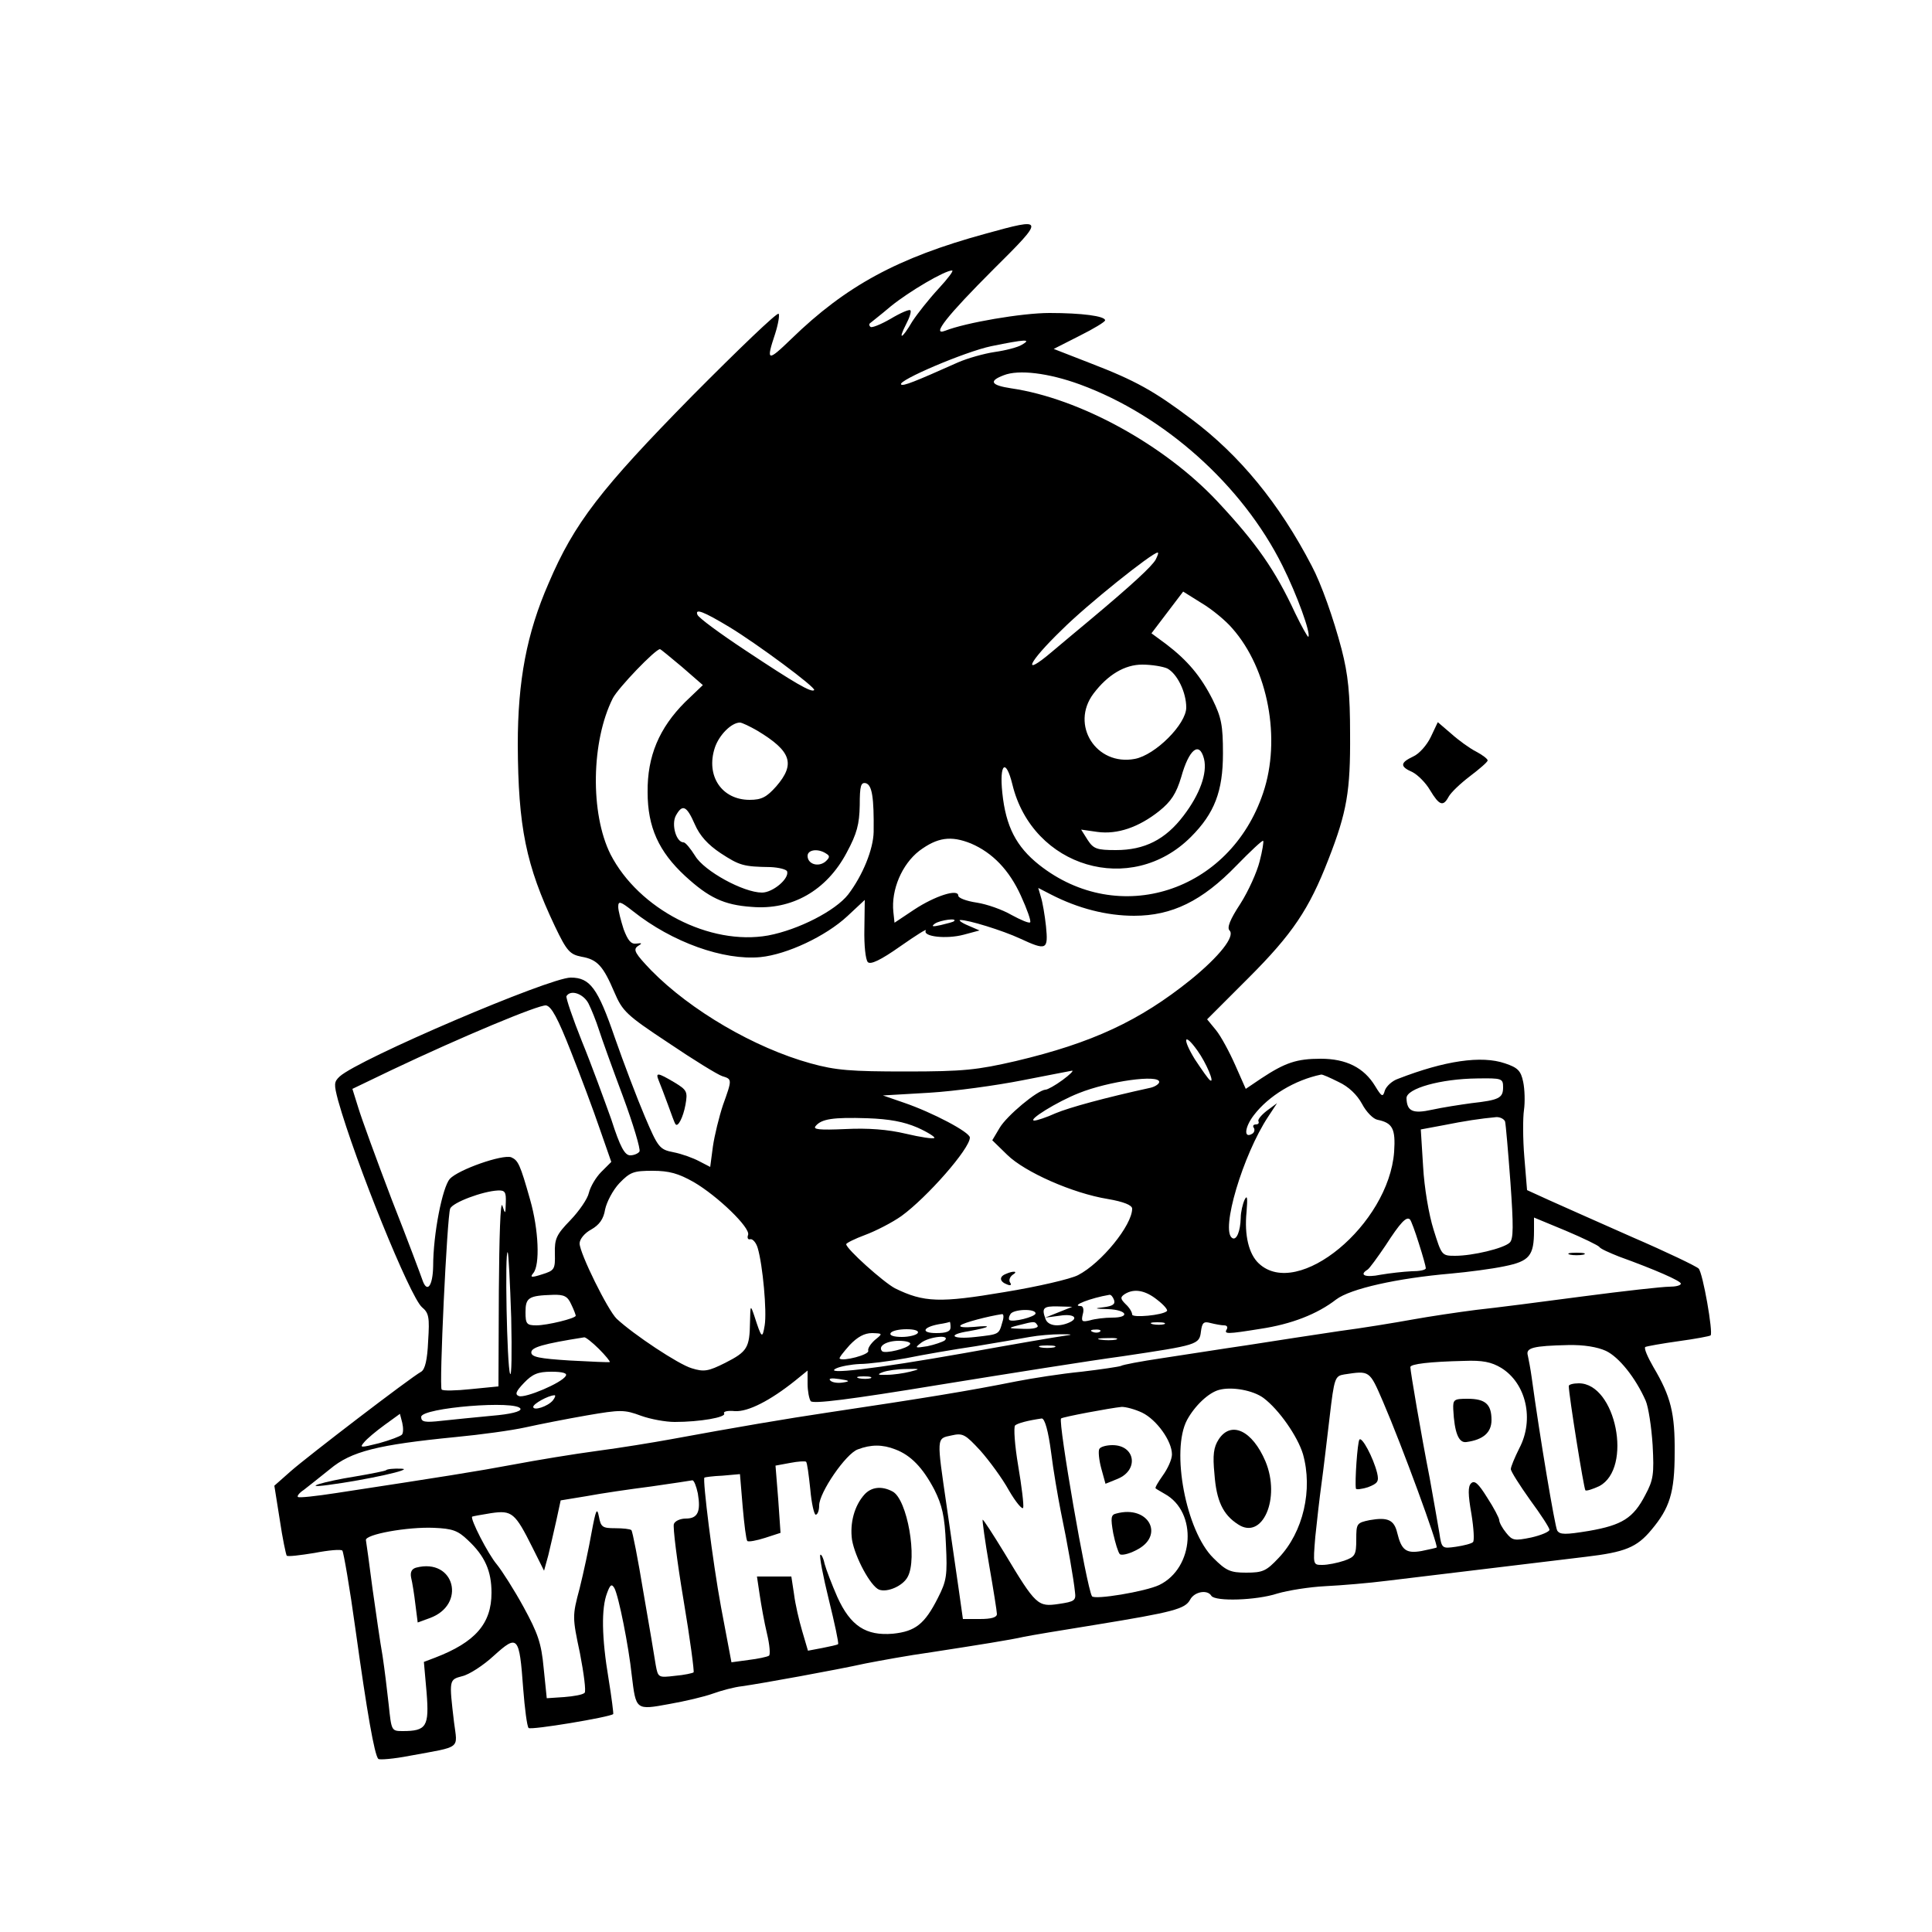 <?xml version="1.0" standalone="no"?>
<!DOCTYPE svg PUBLIC "-//W3C//DTD SVG 20010904//EN"
 "http://www.w3.org/TR/2001/REC-SVG-20010904/DTD/svg10.dtd">
<svg version="1.0" xmlns="http://www.w3.org/2000/svg"
 width="500pt" height="500pt" viewBox="0 0 500 500"
 preserveAspectRatio="xMidYMid meet">

<g transform="translate(0,500) scale(0.1,-0.1)"
fill="#000000" stroke="none">
<path d="M2550 4395 c-227 -62 -361 -135 -502 -272 -62 -60 -66 -59 -42 13 8
25 12 49 9 52 -4 4 -104 -92 -224 -213 -236 -240 -305 -329 -371 -484 -57
-130 -80 -253 -80 -418 1 -213 21 -312 96 -470 31 -65 39 -73 69 -79 41 -7 56
-24 85 -92 21 -49 31 -59 140 -131 65 -44 127 -82 139 -86 26 -8 26 -8 2 -75
-10 -30 -22 -79 -26 -107 l-7 -53 -29 15 c-15 8 -45 19 -66 23 -36 7 -40 12
-74 92 -20 47 -55 139 -78 205 -44 128 -64 155 -114 155 -55 0 -549 -211 -598
-256 -15 -14 -15 -20 -4 -62 45 -160 186 -508 217 -535 18 -15 20 -26 16 -88
-2 -48 -8 -73 -18 -79 -29 -16 -295 -220 -337 -257 l-43 -38 14 -88 c7 -48 16
-90 18 -93 3 -3 35 1 72 7 36 7 69 10 72 6 3 -3 19 -95 34 -204 30 -216 49
-324 59 -335 3 -3 40 0 81 8 136 25 124 16 115 87 -13 110 -13 110 21 119 18
4 55 28 82 53 62 56 66 52 76 -85 4 -52 10 -98 14 -102 6 -6 210 28 219 36 1
1 -4 42 -12 91 -18 107 -19 183 -4 222 8 22 12 25 19 13 11 -20 37 -150 45
-226 11 -90 10 -90 97 -74 40 7 91 19 113 27 22 8 56 17 75 19 50 7 243 42
320 59 36 7 112 21 170 29 123 19 205 32 240 40 14 3 97 17 185 31 202 33 232
41 245 65 11 21 45 27 55 10 10 -15 116 -12 171 6 27 8 83 17 124 19 41 2 113
8 160 14 90 11 364 44 514 62 101 12 132 24 170 70 47 56 60 96 60 199 1 103
-10 146 -55 222 -15 26 -25 49 -21 52 4 2 43 9 86 15 44 6 81 13 83 15 7 7
-20 162 -31 173 -6 6 -83 43 -171 81 -88 39 -185 82 -216 96 l-57 26 -7 85
c-4 47 -4 102 -1 122 3 21 2 54 -2 73 -6 29 -14 37 -47 48 -61 21 -156 7 -277
-40 -15 -5 -30 -19 -34 -30 -5 -18 -8 -17 -25 11 -29 48 -75 71 -141 71 -62 0
-92 -10 -154 -51 l-40 -27 -27 61 c-15 34 -37 75 -50 91 l-23 28 107 107 c114
114 157 178 207 307 48 123 57 177 56 324 0 105 -5 154 -22 220 -21 80 -53
170 -77 215 -84 162 -187 287 -311 380 -97 73 -145 100 -262 145 l-95 37 67
34 c36 18 66 36 66 40 0 11 -60 19 -144 19 -71 0 -217 -25 -270 -46 -37 -14 5
39 125 159 134 133 134 135 -21 92z m-121 -142 c-25 -27 -55 -65 -68 -85 -27
-46 -38 -50 -16 -7 9 17 14 33 11 36 -3 3 -26 -7 -51 -22 -26 -15 -49 -24 -52
-21 -4 3 -4 7 -2 9 2 2 27 21 54 44 48 39 140 93 159 93 5 0 -11 -21 -35 -47z
m216 -145 c-11 -7 -43 -15 -71 -19 -27 -4 -70 -16 -95 -27 -112 -50 -142 -62
-147 -57 -10 10 166 85 233 99 88 18 106 19 80 4z m150 -103 c218 -80 420
-260 524 -469 38 -76 74 -176 67 -184 -2 -1 -17 26 -34 61 -52 112 -100 181
-202 290 -136 145 -355 266 -533 292 -53 8 -59 19 -19 34 38 15 115 6 197 -24z
m196 -453 c-9 -17 -62 -66 -172 -158 -26 -22 -70 -58 -98 -82 -78 -66 -61 -27
27 58 65 65 234 200 248 200 3 0 0 -8 -5 -18z m198 -178 c93 -105 127 -287 80
-426 -86 -257 -374 -349 -580 -186 -59 47 -86 99 -95 186 -8 76 9 91 26 22 52
-215 307 -291 462 -136 61 61 83 118 83 216 0 73 -4 93 -27 140 -31 61 -65
101 -120 143 l-38 28 41 54 41 54 48 -30 c27 -16 63 -46 79 -65z m-1301 3 c71
-43 225 -157 219 -163 -7 -7 -50 18 -178 103 -65 43 -121 84 -124 92 -7 17 15
9 83 -32z m-123 -103 l54 -47 -46 -44 c-67 -67 -98 -140 -97 -233 0 -91 29
-154 97 -217 61 -56 100 -75 172 -80 104 -9 194 42 246 140 27 50 33 74 34
123 0 51 3 60 16 57 16 -5 21 -37 20 -126 -1 -45 -28 -112 -66 -162 -33 -42
-128 -91 -207 -106 -151 -27 -335 68 -408 210 -53 106 -50 293 6 404 14 27
110 127 122 127 2 0 27 -21 57 -46z m1256 -4 c26 -14 49 -62 49 -101 0 -43
-80 -123 -133 -133 -100 -19 -168 88 -107 169 37 49 81 75 126 75 25 0 54 -5
65 -10z m-1061 -161 c88 -53 99 -86 49 -144 -25 -28 -38 -35 -69 -35 -72 0
-114 62 -90 135 11 33 43 65 65 65 5 0 26 -10 45 -21z m1156 -73 c9 -37 -11
-92 -53 -147 -47 -62 -101 -89 -175 -89 -49 0 -58 3 -73 26 l-17 27 42 -6 c52
-7 107 12 160 54 31 25 44 45 57 88 20 72 47 94 59 47z m-1318 -169 c13 -30
34 -53 67 -75 49 -32 59 -35 129 -36 22 -1 41 -6 43 -11 6 -19 -37 -55 -65
-55 -48 0 -150 56 -173 95 -12 19 -25 35 -30 35 -19 0 -32 46 -20 69 17 31 28
26 49 -22z m715 -50 c56 -24 99 -69 129 -135 16 -35 27 -66 24 -69 -3 -3 -24
6 -48 19 -24 14 -64 28 -90 32 -27 4 -48 12 -48 18 0 19 -61 -1 -114 -36 l-51
-34 -3 28 c-6 57 22 123 67 158 47 35 82 40 134 19z m747 -46 c-7 -28 -29 -77
-50 -110 -27 -41 -35 -62 -28 -69 15 -15 -26 -67 -101 -128 -132 -106 -254
-163 -452 -210 -100 -23 -135 -27 -284 -27 -143 0 -182 3 -247 21 -145 40
-311 137 -413 241 -41 43 -47 53 -35 62 13 8 12 9 -3 7 -14 -2 -22 8 -33 37
-7 22 -14 48 -14 58 0 16 5 15 38 -11 102 -81 235 -128 330 -119 69 7 169 54
225 106 l45 42 -1 -75 c-1 -42 3 -80 9 -86 7 -7 33 5 84 41 40 28 70 47 66 41
-9 -16 53 -23 98 -11 l41 11 -30 13 c-17 7 -25 14 -20 14 19 1 110 -27 155
-48 69 -32 73 -29 67 32 -3 28 -9 63 -13 75 l-7 24 33 -17 c70 -36 144 -55
215 -55 98 0 176 38 265 130 36 37 67 66 69 64 2 -1 -2 -26 -9 -53z m-1122 20
c10 -6 10 -10 -2 -21 -19 -15 -46 -6 -46 15 0 16 27 20 48 6z m331 -175 c-2
-2 -17 -6 -34 -10 -22 -5 -26 -4 -15 4 14 9 59 15 49 6z m-946 -213 c8 -16 20
-46 27 -68 7 -22 35 -100 62 -172 27 -73 46 -137 43 -143 -3 -5 -14 -10 -24
-10 -14 0 -26 21 -49 93 -18 50 -51 141 -76 202 -24 60 -42 113 -40 117 11 18
44 6 57 -19z m-46 -123 c25 -63 59 -154 75 -201 l30 -86 -26 -26 c-14 -14 -28
-38 -32 -54 -3 -15 -25 -47 -48 -71 -36 -37 -41 -48 -40 -86 1 -41 -1 -44 -33
-54 -28 -9 -32 -8 -23 3 18 21 14 113 -8 190 -26 92 -31 102 -49 110 -23 8
-137 -32 -159 -56 -19 -22 -43 -142 -43 -226 -1 -52 -16 -71 -28 -35 -3 9 -38
103 -79 207 -40 105 -79 212 -87 239 l-15 48 102 49 c179 85 380 169 399 167
14 -2 31 -34 64 -118z m1622 1 c23 -32 45 -85 33 -77 -5 3 -22 28 -40 55 -33
54 -28 71 7 22z m-349 -76 c-19 -14 -39 -25 -44 -25 -21 -1 -101 -68 -119 -99
l-19 -32 39 -38 c45 -44 168 -99 260 -114 41 -7 63 -16 63 -25 0 -43 -80 -141
-140 -172 -19 -10 -105 -30 -191 -44 -166 -28 -208 -27 -283 10 -30 16 -126
102 -126 114 0 3 22 14 49 24 27 10 70 32 94 49 66 48 177 174 177 203 0 14
-97 65 -170 90 l-55 19 120 7 c66 4 174 19 240 32 66 13 124 24 129 25 6 1 -5
-10 -24 -24z m714 -5 c26 -12 48 -33 61 -57 11 -21 29 -39 40 -41 39 -8 47
-23 43 -83 -14 -188 -249 -383 -350 -289 -26 24 -38 73 -32 133 3 37 2 46 -5
32 -5 -11 -10 -32 -10 -47 -1 -35 -11 -59 -22 -52 -31 19 28 216 93 314 l23
35 -27 -20 c-14 -11 -24 -23 -21 -27 2 -5 -1 -8 -7 -8 -6 0 -9 -4 -5 -9 3 -5
1 -12 -4 -15 -23 -14 -20 17 4 48 38 50 106 91 174 105 3 1 23 -8 45 -19z
m-464 0 c0 -5 -10 -12 -22 -15 -119 -26 -210 -51 -246 -66 -24 -11 -49 -19
-55 -19 -20 0 59 49 115 71 77 31 208 49 208 29z m890 -14 c0 -28 -11 -33 -82
-41 -29 -4 -75 -11 -102 -17 -50 -11 -65 -4 -66 30 0 25 88 50 183 51 64 1 67
0 67 -23z m-1516 -104 c27 -12 47 -25 44 -27 -3 -3 -36 2 -74 11 -46 11 -98
15 -156 12 -69 -3 -85 -1 -77 8 15 18 44 23 134 20 57 -2 94 -9 129 -24z
m1521 16 c2 -7 8 -78 14 -158 8 -113 8 -147 -2 -156 -16 -15 -96 -34 -141 -34
-35 0 -35 1 -56 68 -12 38 -24 108 -27 163 l-6 96 59 11 c55 11 94 17 137 21
10 0 19 -5 22 -11z m-2100 -157 c62 -36 148 -119 141 -137 -3 -8 0 -13 6 -11
6 1 15 -9 19 -23 13 -44 24 -164 18 -200 -6 -36 -8 -34 -27 25 -10 29 -10 28
-11 -17 -1 -66 -7 -76 -64 -105 -44 -22 -55 -24 -87 -14 -34 10 -150 87 -194
128 -23 22 -96 170 -96 195 0 11 13 27 30 36 21 12 32 27 36 52 4 19 20 50 37
68 28 29 37 32 86 32 43 0 67 -7 106 -29z m-486 -53 c-1 -31 -1 -32 -9 -8 -5
14 -8 -82 -9 -221 l-1 -247 -71 -7 c-38 -4 -73 -5 -76 -1 -7 6 14 447 22 468
6 16 84 45 123 47 19 1 22 -4 21 -31z m2363 -106 c10 -31 18 -60 18 -64 0 -5
-17 -8 -37 -8 -21 -1 -57 -5 -80 -9 -39 -8 -57 -1 -34 13 5 3 26 32 47 63 38
59 54 76 63 67 3 -3 13 -30 23 -62z m467 -9 c3 -5 26 -15 51 -25 94 -34 160
-63 160 -70 0 -5 -14 -8 -30 -8 -17 0 -117 -11 -223 -25 -105 -14 -230 -30
-277 -35 -47 -6 -121 -17 -165 -25 -44 -8 -129 -22 -190 -30 -60 -9 -166 -25
-235 -36 -69 -10 -169 -26 -223 -34 -54 -8 -102 -17 -106 -20 -5 -2 -51 -9
-102 -15 -52 -5 -128 -17 -169 -25 -125 -25 -236 -43 -490 -81 -101 -15 -237
-38 -405 -69 -44 -8 -129 -22 -190 -30 -60 -8 -157 -24 -215 -35 -96 -18 -185
-32 -460 -74 -52 -8 -97 -13 -99 -10 -3 2 4 11 15 18 10 8 41 32 68 54 55 46
123 63 326 83 63 6 144 17 180 25 36 8 107 22 159 31 87 15 97 15 140 -1 25
-9 64 -16 87 -16 65 0 134 12 128 22 -3 5 9 8 28 6 34 -2 91 27 156 79 l32 26
0 -34 c0 -19 4 -39 8 -45 5 -8 101 4 332 42 179 29 393 63 475 74 194 29 199
30 203 64 3 23 7 27 25 22 12 -3 28 -6 35 -6 7 0 10 -4 7 -10 -8 -13 0 -13 87
1 80 12 147 38 196 76 37 28 158 55 297 67 44 4 106 12 139 19 64 13 76 27 76
92 l0 34 82 -34 c45 -19 84 -38 87 -42z m-2816 -183 c2 -91 1 -156 -3 -145 -8
19 -14 323 -6 314 2 -2 6 -78 9 -169z m1672 46 c17 -13 28 -26 25 -29 -11 -11
-90 -18 -90 -9 0 6 -7 18 -17 27 -14 14 -14 18 -2 26 24 15 53 10 84 -15z
m-1517 -11 c7 -14 12 -28 12 -30 0 -7 -74 -25 -102 -25 -25 0 -28 4 -28 34 0
38 8 43 71 45 29 1 38 -4 47 -24z m1405 11 c4 -11 -3 -16 -26 -19 -27 -3 -25
-4 11 -5 49 -2 58 -22 10 -22 -18 0 -44 -3 -57 -7 -21 -5 -23 -3 -19 15 4 13
1 22 -5 22 -28 0 26 21 74 29 4 1 9 -5 12 -13z m-143 -32 l-35 -14 38 5 c37 6
51 -7 21 -19 -28 -11 -52 -6 -58 10 -11 29 -6 34 32 33 l37 -1 -35 -14z m-60
-3 c0 -9 -60 -24 -68 -17 -2 3 -1 9 3 15 7 13 65 15 65 2z m-86 -23 c-9 -32
-8 -31 -69 -38 -62 -7 -76 6 -17 15 55 10 63 16 13 11 -24 -2 -40 -1 -35 4 7
7 73 24 107 29 5 1 5 -9 1 -21z m-134 -13 c0 -11 -11 -15 -37 -15 -40 0 -36
15 7 23 14 2 26 5 28 6 1 0 2 -6 2 -14z m225 5 c4 -6 -10 -10 -37 -9 -40 1
-41 2 -13 9 43 11 43 11 50 0z m328 3 c-7 -2 -21 -2 -30 0 -10 3 -4 5 12 5 17
0 24 -2 18 -5z m-638 -23 c-3 -5 -22 -10 -41 -10 -21 0 -33 4 -29 10 3 6 22
10 41 10 21 0 33 -4 29 -10z m472 4 c-3 -3 -12 -4 -19 -1 -8 3 -5 6 6 6 11 1
17 -2 13 -5z m-583 -22 c-11 -10 -19 -22 -17 -28 3 -10 -66 -28 -74 -20 -2 2
10 17 26 35 20 21 38 31 58 31 28 -1 28 -1 7 -18z m491 11 c-16 -2 -133 -22
-260 -45 -232 -41 -369 -57 -330 -39 11 5 38 10 60 11 22 0 76 7 120 15 44 9
125 23 180 31 55 9 118 20 140 24 22 4 58 7 80 7 31 0 33 -1 10 -4z m-1205
-34 c17 -17 30 -33 28 -34 -2 -1 -48 1 -103 4 -79 5 -100 9 -100 21 0 13 29
22 137 39 3 1 21 -13 38 -30z m895 22 c-6 -4 -26 -11 -45 -15 -32 -5 -34 -5
-16 9 21 16 77 22 61 6z m443 2 c-10 -2 -28 -2 -40 0 -13 2 -5 4 17 4 22 1 32
-1 23 -4z m-533 -12 c-6 -11 -64 -25 -72 -18 -12 13 11 27 43 27 19 0 33 -4
29 -9z m373 -8 c-10 -2 -26 -2 -35 0 -10 3 -2 5 17 5 19 0 27 -2 18 -5z m1428
-9 c34 -16 77 -70 103 -129 7 -16 15 -68 18 -115 4 -75 2 -90 -19 -129 -31
-60 -60 -78 -146 -93 -61 -10 -75 -10 -82 1 -6 11 -45 242 -66 396 -3 22 -8
48 -10 57 -6 20 14 25 104 27 41 1 76 -5 98 -15z m-271 -44 c65 -40 86 -134
47 -208 -12 -24 -22 -48 -22 -54 0 -6 23 -42 50 -80 28 -38 50 -72 50 -77 0
-5 -21 -14 -47 -20 -44 -9 -49 -8 -65 12 -10 12 -18 27 -18 33 0 5 -14 32 -31
58 -23 37 -33 46 -42 37 -8 -8 -8 -28 1 -79 6 -37 8 -70 4 -73 -4 -4 -24 -9
-44 -12 -36 -5 -37 -5 -43 36 -4 23 -15 87 -25 142 -22 112 -50 276 -50 287 0
8 50 14 139 16 48 2 71 -3 96 -18z m-1530 -10 c-16 -4 -43 -8 -60 -8 -24 -1
-26 1 -10 7 11 4 38 8 60 8 38 1 38 0 10 -7z m-891 -11 c-10 -18 -105 -58
-121 -52 -11 4 -8 12 13 34 22 23 36 29 71 29 30 0 42 -4 37 -11z m2115 -66
c50 -116 144 -373 139 -378 -2 -1 -19 -5 -39 -9 -40 -7 -52 2 -63 47 -8 34
-25 41 -71 33 -34 -7 -35 -9 -35 -50 0 -40 -3 -45 -31 -55 -18 -6 -43 -11 -57
-11 -24 0 -24 0 -18 73 4 39 11 101 16 137 5 36 14 113 21 172 12 103 14 107
38 111 66 10 65 11 100 -70z m-1398 49 c-13 -2 -27 0 -32 5 -6 6 3 7 23 4 28
-4 29 -6 9 -9z m72 11 c-7 -2 -21 -2 -30 0 -10 3 -4 5 12 5 17 0 24 -2 18 -5z
m1017 -51 c40 -30 88 -99 102 -145 26 -92 1 -202 -63 -269 -32 -34 -41 -38
-84 -38 -41 0 -52 5 -85 38 -71 70 -110 278 -68 357 20 37 56 71 83 78 33 9
88 -1 115 -21z m-1839 -6 c-13 -16 -51 -28 -51 -17 0 8 38 29 54 30 5 1 3 -5
-3 -13z m-84 -22 c2 -7 -26 -14 -74 -18 -43 -4 -102 -10 -130 -13 -44 -5 -53
-3 -53 10 0 24 249 44 257 21z m1609 -10 c37 -18 77 -73 77 -108 0 -13 -11
-37 -24 -55 -12 -17 -21 -32 -18 -33 2 -2 13 -8 23 -14 86 -47 77 -192 -14
-236 -36 -17 -168 -39 -174 -29 -14 23 -88 451 -80 460 4 4 127 27 157 30 11
0 34 -6 53 -15z m-1916 -57 c-4 -4 -30 -14 -59 -22 -48 -12 -51 -12 -39 2 7 9
31 29 53 45 l40 29 6 -23 c3 -13 3 -27 -1 -31z m1680 -44 c6 -49 18 -117 25
-153 18 -86 34 -179 37 -210 3 -22 -1 -25 -42 -31 -54 -8 -59 -4 -140 131 -30
49 -55 88 -57 87 -1 -2 6 -55 17 -118 11 -63 20 -120 20 -126 0 -9 -15 -13
-44 -13 l-44 0 -11 78 c-6 42 -20 139 -31 214 -26 179 -27 175 12 183 30 7 36
3 75 -39 23 -26 57 -72 74 -103 18 -31 35 -51 37 -45 2 7 -4 56 -13 109 -9 53
-12 99 -8 104 7 6 34 13 69 18 8 0 17 -33 24 -86z m-403 6 c40 -15 71 -47 101
-104 20 -40 27 -68 30 -141 4 -81 2 -95 -21 -140 -34 -67 -58 -86 -116 -92
-70 -6 -110 20 -144 95 -14 32 -29 71 -33 86 -3 15 -9 26 -11 23 -3 -3 7 -55
22 -116 15 -61 26 -112 24 -115 -2 -2 -21 -6 -41 -10 l-37 -7 -15 51 c-8 27
-18 70 -21 95 l-7 46 -45 0 -44 0 7 -47 c4 -27 12 -72 19 -101 7 -29 9 -55 5
-57 -5 -3 -28 -8 -53 -11 l-44 -6 -27 143 c-22 119 -48 330 -43 335 1 1 22 4
47 5 l45 4 7 -84 c4 -46 9 -86 12 -89 3 -3 24 1 46 8 l40 13 -6 87 -7 87 38 7
c20 4 39 5 41 3 3 -2 7 -34 11 -71 3 -36 10 -66 14 -66 5 0 9 11 9 24 0 33 69
134 100 145 34 13 64 13 97 0z m-511 -114 c8 -47 0 -65 -31 -65 -14 0 -28 -6
-31 -14 -3 -7 8 -96 25 -197 17 -101 28 -185 26 -187 -2 -2 -24 -7 -48 -9 -43
-5 -44 -5 -50 28 -3 19 -17 104 -32 189 -14 85 -28 157 -31 160 -3 3 -22 5
-42 5 -33 0 -37 3 -42 30 -5 25 -8 18 -19 -41 -7 -40 -21 -105 -31 -145 -19
-71 -19 -74 1 -168 10 -52 16 -98 12 -102 -5 -5 -28 -9 -53 -11 l-45 -3 -8 78
c-6 65 -15 90 -52 158 -24 44 -56 94 -69 110 -23 27 -70 119 -64 124 2 1 24 5
49 9 54 8 62 1 107 -89 l30 -60 11 40 c5 22 15 63 21 91 l11 51 67 11 c37 7
112 18 167 25 55 8 103 15 107 16 4 0 10 -15 14 -34z m-595 -121 c44 -41 61
-80 61 -136 0 -80 -42 -128 -146 -168 l-29 -11 7 -79 c7 -88 0 -100 -62 -100
-29 0 -29 1 -36 68 -4 37 -11 94 -16 127 -6 33 -17 111 -26 174 -8 63 -16 119
-17 125 -3 15 108 35 176 32 48 -2 62 -7 88 -32z"/>
<path d="M2603 1703 c-18 -7 -16 -20 3 -27 9 -4 13 -2 8 5 -4 6 0 15 7 20 15
9 2 11 -18 2z"/>
<path d="M4063 1753 c9 -2 25 -2 35 0 9 3 1 5 -18 5 -19 0 -27 -2 -17 -5z"/>
<path d="M999 1195 c-3 -2 -38 -9 -79 -16 -83 -13 -144 -32 -70 -22 98 13 225
41 189 42 -20 1 -38 -1 -40 -4z"/>
<path d="M4060 1413 c0 -23 39 -266 43 -270 3 -2 19 3 36 11 87 46 43 266 -53
266 -14 0 -26 -3 -26 -7z"/>
<path d="M3761 1353 c3 -61 14 -88 34 -85 44 6 65 25 65 57 0 41 -16 55 -62
55 -35 0 -38 -2 -37 -27z"/>
<path d="M3518 1274 c-5 -8 -12 -108 -9 -126 0 -4 14 -2 31 3 26 10 29 15 24
37 -10 40 -40 96 -46 86z"/>
<path d="M3154 1275 c-13 -20 -16 -40 -11 -90 5 -69 22 -105 61 -130 63 -42
111 67 71 163 -34 80 -89 106 -121 57z"/>
<path d="M2845 1250 c-3 -5 -1 -28 5 -50 l11 -40 32 13 c55 23 45 87 -14 87
-15 0 -31 -4 -34 -10z"/>
<path d="M2889 1083 c-14 -3 -15 -11 -8 -51 5 -25 13 -50 17 -54 4 -4 23 0 42
10 76 37 33 118 -51 95z"/>
<path d="M2237 1132 c-26 -29 -38 -74 -32 -117 8 -46 48 -120 70 -129 22 -8
62 10 74 33 26 47 -1 201 -39 221 -28 15 -55 12 -73 -8z"/>
<path d="M1077 943 c-11 -3 -16 -11 -13 -26 3 -12 8 -43 11 -69 l6 -47 30 11
c97 34 66 157 -34 131z"/>
<path d="M3703 3093 c-10 -21 -30 -44 -46 -51 -34 -16 -34 -26 -2 -40 14 -7
35 -28 46 -47 24 -40 34 -43 48 -17 6 11 30 34 55 53 25 19 46 37 46 41 0 4
-13 14 -30 23 -16 8 -45 29 -64 46 l-35 30 -18 -38z"/>
<path d="M1705 2203 c4 -10 15 -38 24 -63 9 -25 17 -47 19 -49 6 -10 20 17 26
50 6 34 4 38 -29 58 -44 26 -49 26 -40 4z"/>
</g>
</svg>
